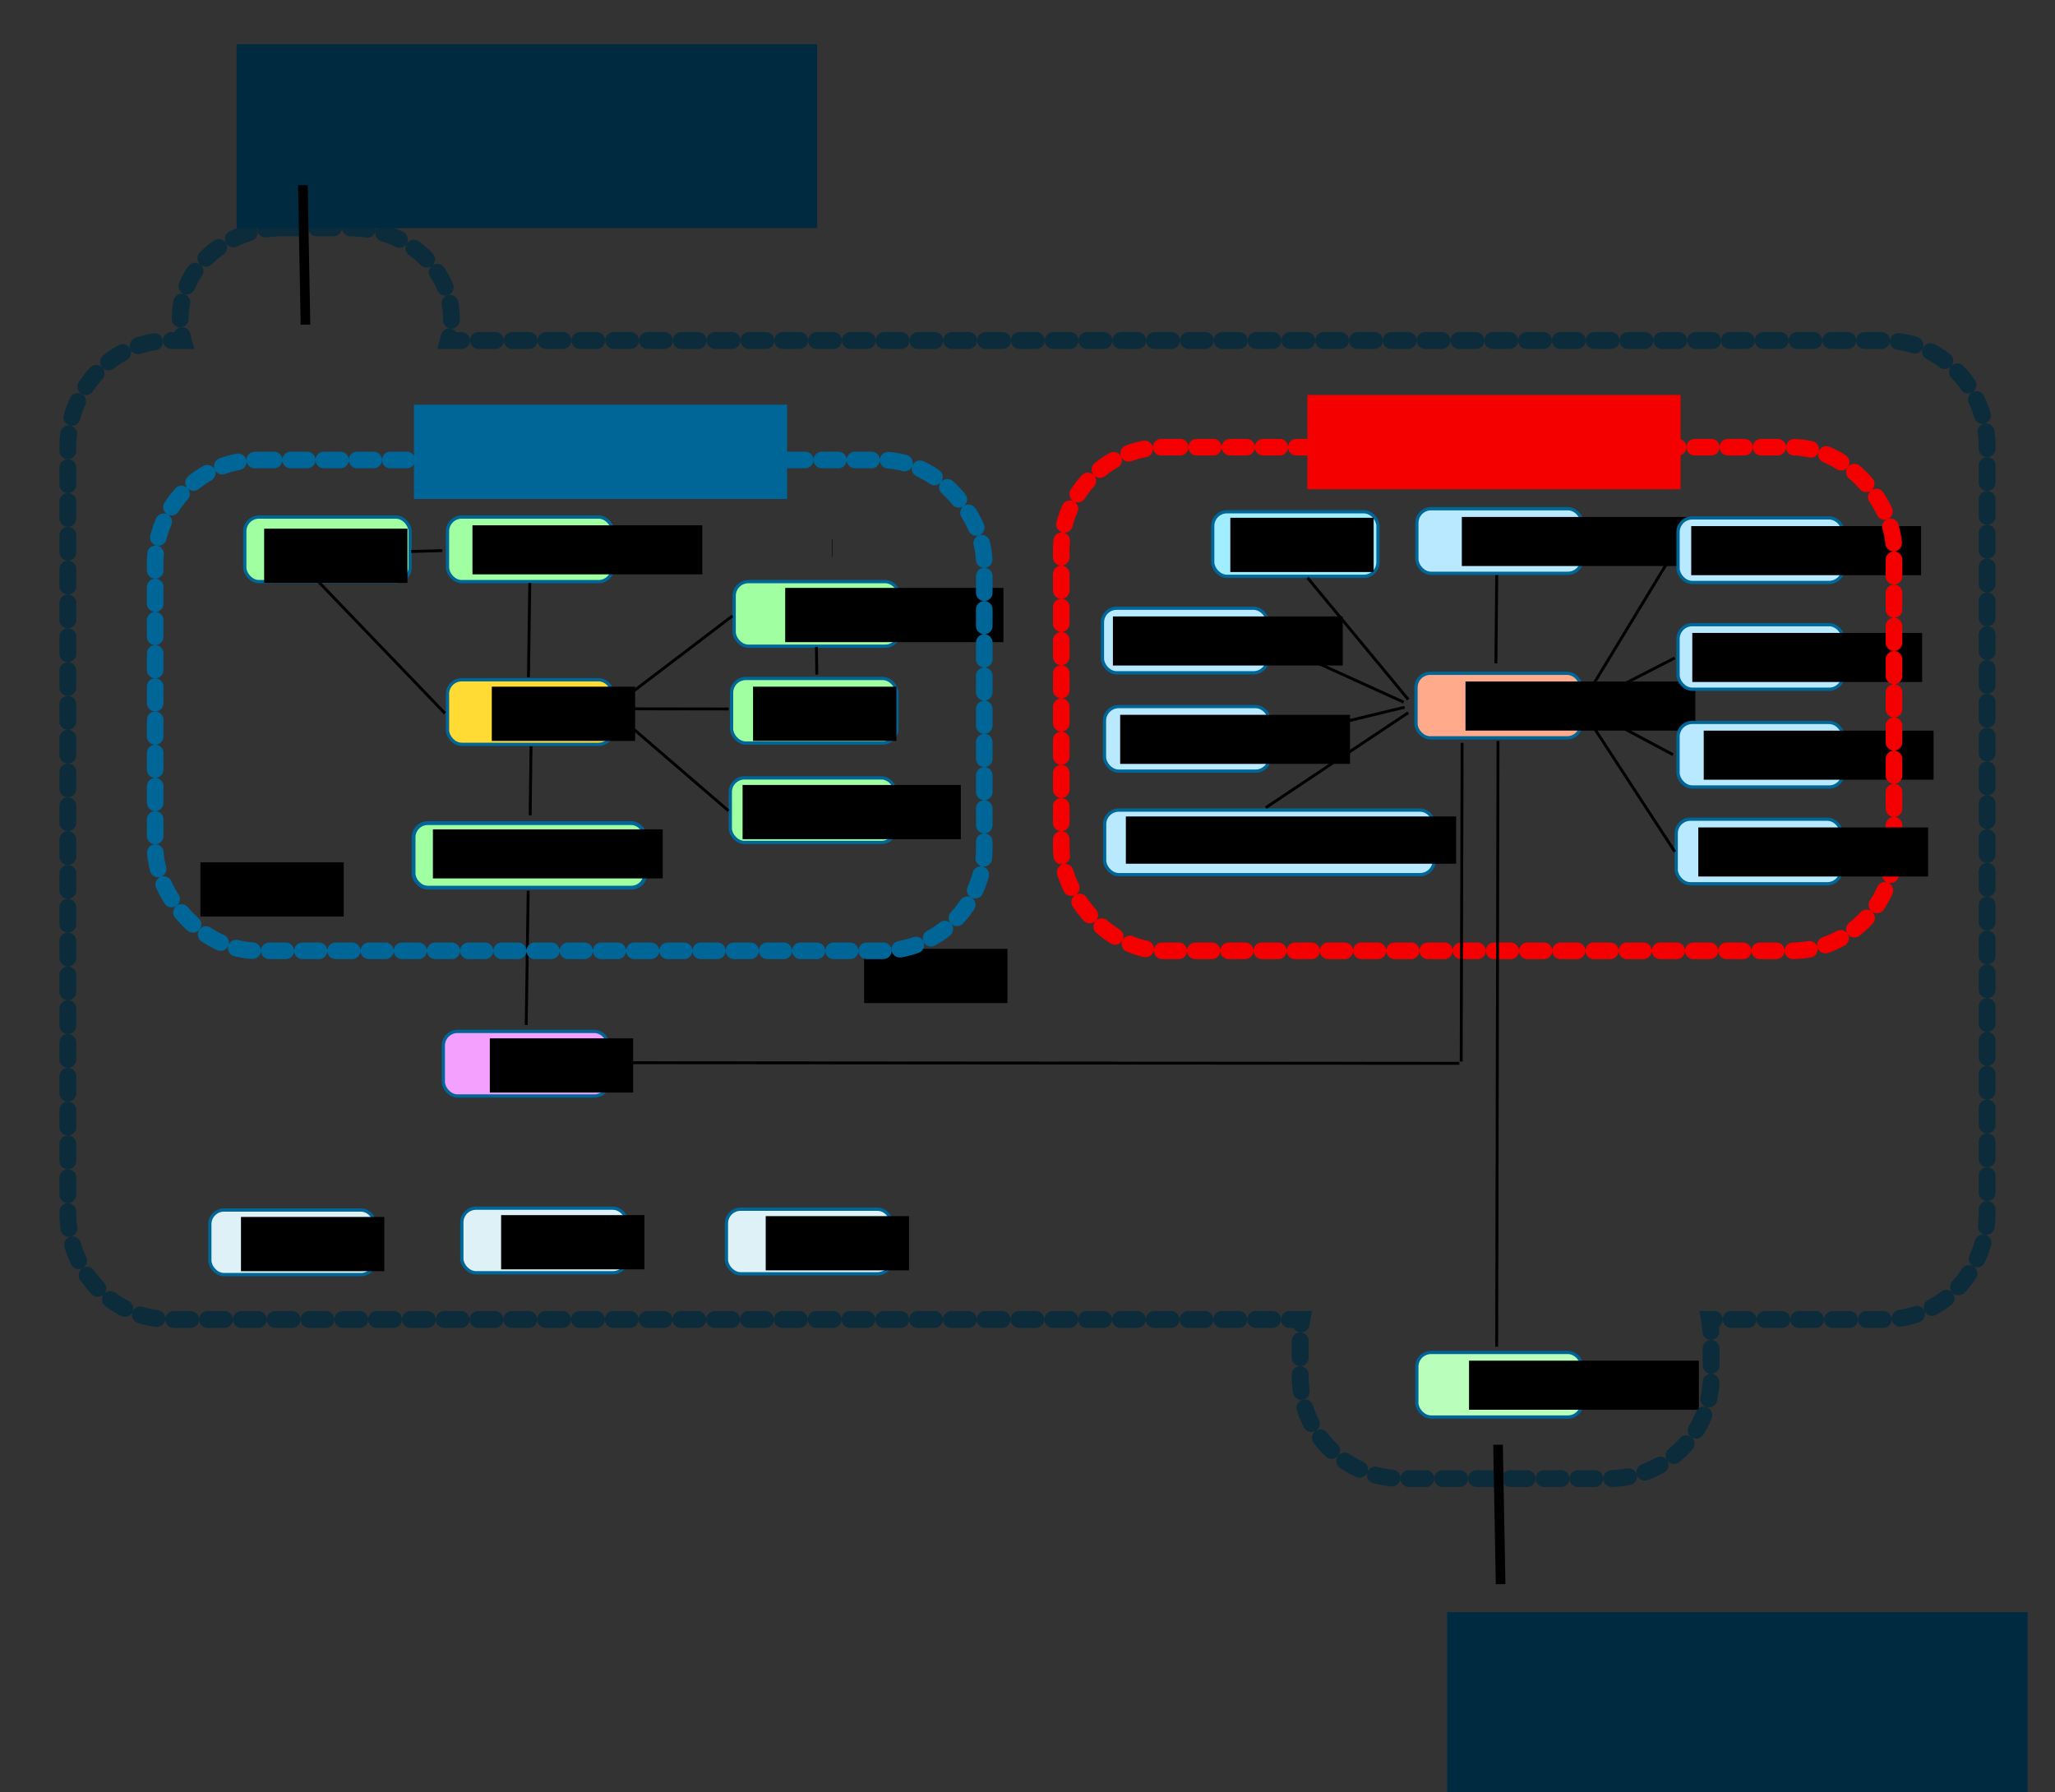 <?xml version="1.0" encoding="UTF-8" standalone="no"?>
<!-- Created with Inkscape (http://www.inkscape.org/) -->

<svg
   xmlns:dc="http://purl.org/dc/elements/1.1/"
   xmlns:cc="http://creativecommons.org/ns#"
   xmlns:rdf="http://www.w3.org/1999/02/22-rdf-syntax-ns#"
   xmlns:svg="http://www.w3.org/2000/svg"
   xmlns="http://www.w3.org/2000/svg"
   xmlns:sodipodi="http://sodipodi.sourceforge.net/DTD/sodipodi-0.dtd"
   xmlns:inkscape="http://www.inkscape.org/namespaces/inkscape"
   width="173.239mm"
   height="151.096mm"
   viewBox="0 0 613.839 535.381"
   id="svg4863"
   version="1.1"
   inkscape:version="0.91 r13725"
   sodipodi:docname="slv-diagram.svg">
  <rect x="0" y="0" width="613.839" height="535.381" fill="#333333" stroke="none"/>
  <defs
     id="defs4865" />
  <sodipodi:namedview
     id="base"
     pagecolor="#ffffff"
     bordercolor="#666666"
     borderopacity="1.0"
     inkscape:pageopacity="0.0"
     inkscape:pageshadow="2"
     inkscape:zoom="0.98994949"
     inkscape:cx="257.13473"
     inkscape:cy="163.96097"
     inkscape:document-units="px"
     inkscape:current-layer="layer1"
     showgrid="false"
     fit-margin-top="5"
     fit-margin-left="5"
     fit-margin-right="5"
     fit-margin-bottom="5"
     inkscape:window-width="1869"
     inkscape:window-height="1056"
     inkscape:window-x="51"
     inkscape:window-y="24"
     inkscape:window-maximized="1" />
  <g
     inkscape:label="Layer 1"
     inkscape:groupmode="layer"
     id="layer1"
     transform="translate(52.634,-110.386)">
    <g
       id="g5749"
       transform="matrix(0.135,0,0,0.135,219.954,327.031)">
      <rect
         ry="31.429"
         y="-460.763"
         x="-1477.567"
         height="142.857"
         width="365.714"
         id="rect2998"
         style="fill:#a0ffa0;fill-opacity:1;stroke:#006597;stroke-width:7.2;stroke-linecap:round;stroke-linejoin:miter;stroke-miterlimit:4;stroke-dasharray:none;stroke-dashoffset:0;stroke-opacity:1" />
      <flowRoot
         transform="translate(-388.996,-713.125)"
         style="font-style:normal;font-variant:normal;font-weight:bold;font-stretch:condensed;font-size:34px;line-height:125%;font-family:'Nimbus Sans L';-inkscape-font-specification:'Nimbus Sans L Bold Condensed';text-align:start;letter-spacing:0px;word-spacing:0px;writing-mode:lr-tb;text-anchor:start;fill:#000000;fill-opacity:1;stroke:none"
         id="flowRoot3770"
         xml:space="preserve"><flowRegion
           id="flowRegion3772"><rect
             y="278.076"
             x="-1045.714"
             height="120"
             width="317.143"
             id="rect3774" /></flowRegion><flowPara
           style="font-size:90px"
           id="flowPara3776">INPUTS</flowPara></flowRoot>      <rect
         ry="31.429"
         y="-100.763"
         x="-1028.996"
         height="142.857"
         width="365.714"
         id="rect2998-6"
         style="fill:#ffdb34;fill-opacity:1;stroke:#006597;stroke-width:7.2;stroke-linecap:round;stroke-linejoin:miter;stroke-miterlimit:4;stroke-dasharray:none;stroke-dashoffset:0;stroke-opacity:1" />
      <rect
         ry="31.429"
         y="-103.62"
         x="-400.424"
         height="142.857"
         width="365.714"
         id="rect2998-7"
         style="fill:#a0ffa0;fill-opacity:1;stroke:#006597;stroke-width:7.2;stroke-linecap:round;stroke-linejoin:miter;stroke-miterlimit:4;stroke-dasharray:none;stroke-dashoffset:0;stroke-opacity:1" />
      <flowRoot
         transform="translate(692.786,-363.504)"
         style="font-style:normal;font-variant:normal;font-weight:bold;font-stretch:condensed;font-size:34px;line-height:125%;font-family:'Nimbus Sans L';-inkscape-font-specification:'Nimbus Sans L Bold Condensed';text-align:start;letter-spacing:0px;word-spacing:0px;writing-mode:lr-tb;text-anchor:start;fill:#000000;fill-opacity:1;stroke:none"
         id="flowRoot3770-8-6"
         xml:space="preserve"><flowRegion
           id="flowRegion3772-2-3"><rect
             y="278.076"
             x="-1045.714"
             height="120"
             width="317.143"
             id="rect3774-7-4" /></flowRegion><flowPara
           style="font-size:90px"
           id="flowPara3776-9-2">MULTIP</flowPara></flowRoot>      <rect
         ry="31.429"
         y="-460.763"
         x="-1028.996"
         height="142.857"
         width="365.714"
         id="rect2998-7-4"
         style="fill:#a0ffa0;fill-opacity:1;stroke:#006597;stroke-width:7.2;stroke-linecap:round;stroke-linejoin:miter;stroke-miterlimit:4;stroke-dasharray:none;stroke-dashoffset:0;stroke-opacity:1" />
      <flowRoot
         transform="translate(71.883,-720.647)"
         style="font-style:normal;font-variant:normal;font-weight:bold;font-stretch:condensed;font-size:34px;line-height:125%;font-family:'Nimbus Sans L';-inkscape-font-specification:'Nimbus Sans L Bold Condensed';text-align:start;letter-spacing:0px;word-spacing:0px;writing-mode:lr-tb;text-anchor:start;fill:#000000;fill-opacity:1;stroke:none"
         id="flowRoot3770-8-6-1"
         xml:space="preserve"><flowRegion
           id="flowRegion3772-2-3-7"><rect
             y="278.076"
             x="-1045.714"
             height="108.571"
             width="508.571"
             id="rect3774-7-4-9" /></flowRegion><flowPara
           style="font-size:90px"
           id="flowPara3776-9-2-0">QMFile</flowPara></flowRoot>      <rect
         ry="31.429"
         y="216.38"
         x="-1104.134"
         height="142.857"
         width="513.076"
         id="rect2998-7-4-7"
         style="fill:#a0ffa0;fill-opacity:1;stroke:#006597;stroke-width:8.528;stroke-linecap:round;stroke-linejoin:miter;stroke-miterlimit:4;stroke-dasharray:none;stroke-dashoffset:0;stroke-opacity:1" />
      <flowRoot
         transform="translate(-530.071,25.068)"
         style="font-style:normal;font-variant:normal;font-weight:bold;font-stretch:condensed;font-size:34px;line-height:125%;font-family:'Nimbus Sans L';-inkscape-font-specification:'Nimbus Sans L Bold Condensed';text-align:start;letter-spacing:0px;word-spacing:0px;writing-mode:lr-tb;text-anchor:start;fill:#000000;fill-opacity:1;stroke:none"
         id="flowRoot3770-8-6-1-5"
         xml:space="preserve"><flowRegion
           id="flowRegion3772-2-3-7-3"><rect
             y="278.076"
             x="-1045.714"
             height="120"
             width="317.143"
             id="rect3774-7-4-9-5" /></flowRegion><flowPara
           style="font-size:90px"
           id="flowPara3776-9-2-0-8">FragFactory</flowPara></flowRoot>      <flowRoot
         transform="translate(-15.609,-47.846)"
         style="font-style:normal;font-variant:normal;font-weight:bold;font-stretch:condensed;font-size:34px;line-height:125%;font-family:'Nimbus Sans L';-inkscape-font-specification:'Nimbus Sans L Bold Condensed';text-align:start;letter-spacing:0px;word-spacing:0px;writing-mode:lr-tb;text-anchor:start;fill:#000000;fill-opacity:1;stroke:none"
         id="flowRoot3770-8-6-1-9"
         xml:space="preserve"><flowRegion
           id="flowRegion3772-2-3-7-4"><rect
             y="278.076"
             x="-1045.714"
             height="108.571"
             width="508.571"
             id="rect3774-7-4-9-0" /></flowRegion><flowPara
           style="font-size:90px"
           id="flowPara3776-9-2-0-0">FragFactory</flowPara></flowRoot>      <rect
         ry="31.429"
         y="677.307"
         x="-1038.287"
         height="142.857"
         width="365.714"
         id="rect2998-7-6"
         style="fill:#f3a0ff;fill-opacity:1;stroke:#006597;stroke-width:7.2;stroke-linecap:round;stroke-linejoin:miter;stroke-miterlimit:4;stroke-dasharray:none;stroke-dashoffset:0;stroke-opacity:1" />
      <flowRoot
         transform="translate(110.352,414.566)"
         style="font-style:normal;font-variant:normal;font-weight:bold;font-stretch:condensed;font-size:34px;line-height:125%;font-family:'Nimbus Sans L';-inkscape-font-specification:'Nimbus Sans L Bold Condensed';text-align:start;letter-spacing:0px;word-spacing:0px;writing-mode:lr-tb;text-anchor:start;fill:#000000;fill-opacity:1;stroke:none"
         id="flowRoot3770-8-6-6"
         xml:space="preserve"><flowRegion
           id="flowRegion3772-2-3-6"><rect
             y="278.076"
             x="-1045.714"
             height="120"
             width="317.143"
             id="rect3774-7-4-1" /></flowRegion><flowPara
           style="font-size:90px"
           id="flowPara3776-9-2-03">Frag</flowPara></flowRoot>      <rect
         ry="31.429"
         y="-115.084"
         x="1113.917"
         height="142.857"
         width="365.714"
         id="rect2998-7-4-9"
         style="fill:#ffaa8b;fill-opacity:1;stroke:#006597;stroke-width:7.2;stroke-linecap:round;stroke-linejoin:miter;stroke-miterlimit:4;stroke-dasharray:none;stroke-dashoffset:0;stroke-opacity:1" />
      <flowRoot
         transform="translate(2269.127,-374.967)"
         style="font-style:normal;font-variant:normal;font-weight:bold;font-stretch:condensed;font-size:34px;line-height:125%;font-family:'Nimbus Sans L';-inkscape-font-specification:'Nimbus Sans L Bold Condensed';text-align:start;letter-spacing:0px;word-spacing:0px;writing-mode:lr-tb;text-anchor:start;fill:#000000;fill-opacity:1;stroke:none"
         id="flowRoot3770-8-6-1-2"
         xml:space="preserve"><flowRegion
           id="flowRegion3772-2-3-7-2"><rect
             y="278.076"
             x="-1045.714"
             height="108.571"
             width="508.571"
             id="rect3774-7-4-9-8" /></flowRegion><flowPara
           style="font-size:90px"
           id="flowPara3776-9-2-0-5">EFP</flowPara></flowRoot>      <flowRoot
         transform="translate(114.707,-363.504)"
         style="font-style:normal;font-variant:normal;font-weight:bold;font-stretch:condensed;font-size:34px;line-height:125%;font-family:'Nimbus Sans L';-inkscape-font-specification:'Nimbus Sans L Bold Condensed';text-align:start;letter-spacing:0px;word-spacing:0px;writing-mode:lr-tb;text-anchor:start;fill:#000000;fill-opacity:1;stroke:none"
         id="flowRoot3770-8"
         xml:space="preserve"><flowRegion
           id="flowRegion3772-2"><rect
             y="278.076"
             x="-1045.714"
             height="120"
             width="317.143"
             id="rect3774-7" /></flowRegion><flowPara
           style="font-size:90px"
           id="flowPara3776-9">DIFF</flowPara></flowRoot>      <path
         inkscape:connector-curvature="0"
         inkscape:connector-type="polyline"
         id="path4899"
         d="m -1314.71,-317.906 280,291.429"
         style="display:inline;fill:none;stroke:#000000;stroke-width:6.4;stroke-linecap:butt;stroke-linejoin:miter;stroke-miterlimit:4;stroke-dasharray:none;stroke-opacity:1" />
      <path
         inkscape:connector-curvature="0"
         inkscape:connector-type="polyline"
         id="path4899-7"
         d="m -846.996,-315.049 -2.857,208.571"
         style="display:inline;fill:none;stroke:#000000;stroke-width:6.4;stroke-linecap:butt;stroke-linejoin:miter;stroke-miterlimit:4;stroke-dasharray:none;stroke-opacity:1" />
      <path
         inkscape:connector-curvature="0"
         inkscape:connector-type="polyline"
         id="path4899-7-7"
         d="m -1109.522,-384.591 69.097,-1.886"
         style="display:inline;fill:none;stroke:#000000;stroke-width:6.4;stroke-linecap:butt;stroke-linejoin:miter;stroke-miterlimit:4;stroke-dasharray:none;stroke-opacity:1" />
      <path
         inkscape:connector-curvature="0"
         inkscape:connector-type="polyline"
         id="path5325"
         d="m -177.567,-372.192 0,-40"
         style="fill:none;stroke:#000000;stroke-width:1px;stroke-linecap:butt;stroke-linejoin:miter;stroke-opacity:1" />
      <path
         inkscape:connector-curvature="0"
         inkscape:connector-type="polyline"
         id="path4899-7-8"
         d="m -407.065,-36.103 -241.216,-0.374"
         style="display:inline;fill:none;stroke:#000000;stroke-width:6.4;stroke-linecap:butt;stroke-linejoin:miter;stroke-miterlimit:4;stroke-dasharray:none;stroke-opacity:1" />
      <path
         inkscape:connector-curvature="0"
         inkscape:connector-type="polyline"
         id="path4899-7-8-9"
         d="m -844.202,46.477 -1.937,152.759"
         style="display:inline;fill:none;stroke:#000000;stroke-width:6.4;stroke-linecap:butt;stroke-linejoin:miter;stroke-miterlimit:4;stroke-dasharray:none;stroke-opacity:1" />
      <rect
         ry="31.429"
         y="116.38"
         x="-403.281"
         height="142.857"
         width="365.714"
         id="rect2998-7-68"
         style="fill:#a0ffa0;fill-opacity:1;stroke:#006597;stroke-width:7.2;stroke-linecap:round;stroke-linejoin:miter;stroke-miterlimit:4;stroke-dasharray:none;stroke-dashoffset:0;stroke-opacity:1" />
      <flowRoot
         transform="translate(938.501,216.496)"
         style="font-style:normal;font-variant:normal;font-weight:bold;font-stretch:condensed;font-size:34px;line-height:125%;font-family:'Nimbus Sans L';-inkscape-font-specification:'Nimbus Sans L Bold Condensed';text-align:start;letter-spacing:0px;word-spacing:0px;writing-mode:lr-tb;text-anchor:start;fill:#000000;fill-opacity:1;stroke:none"
         id="flowRoot3770-8-6-14"
         xml:space="preserve"><flowRegion
           id="flowRegion3772-2-3-2"><rect
             y="278.076"
             x="-1045.714"
             height="120"
             width="317.143"
             id="rect3774-7-4-2" /></flowRegion><flowPara
           style="font-size:90px"
           id="flowPara3776-9-2-6">PMLOCA</flowPara></flowRoot>      <flowRoot
         transform="translate(669.605,-146.073)"
         style="font-style:normal;font-variant:normal;font-weight:bold;font-stretch:condensed;font-size:34px;line-height:125%;font-family:'Nimbus Sans L';-inkscape-font-specification:'Nimbus Sans L Bold Condensed';text-align:start;letter-spacing:0px;word-spacing:0px;writing-mode:lr-tb;text-anchor:start;fill:#000000;fill-opacity:1;stroke:none"
         id="flowRoot3770-8-6-5"
         xml:space="preserve"><flowRegion
           id="flowRegion3772-2-3-23"><rect
             y="278.076"
             x="-1045.714"
             height="120"
             width="482.857"
             id="rect3774-7-4-0" /></flowRegion><flowPara
           style="font-size:90px"
           id="flowPara3776-9-2-4">PMLOCA</flowPara></flowRoot>      <rect
         ry="31.429"
         y="-317.906"
         x="-394.71"
         height="142.857"
         width="365.714"
         id="rect2998-7-68-3"
         style="fill:#a0ffa0;fill-opacity:1;stroke:#006597;stroke-width:7.2;stroke-linecap:round;stroke-linejoin:miter;stroke-miterlimit:4;stroke-dasharray:none;stroke-dashoffset:0;stroke-opacity:1" />
      <flowRoot
         transform="translate(763.891,-582.073)"
         style="font-style:normal;font-variant:normal;font-weight:bold;font-stretch:condensed;font-size:34px;line-height:125%;font-family:'Nimbus Sans L';-inkscape-font-specification:'Nimbus Sans L Bold Condensed';text-align:start;letter-spacing:0px;word-spacing:0px;writing-mode:lr-tb;text-anchor:start;fill:#000000;fill-opacity:1;stroke:none"
         id="flowRoot3770-8-6-5-0"
         xml:space="preserve"><flowRegion
           id="flowRegion3772-2-3-23-4"><rect
             y="278.076"
             x="-1045.714"
             height="120"
             width="482.857"
             id="rect3774-7-4-0-7" /></flowRegion><flowPara
           style="font-size:90px"
           id="flowPara3776-9-2-4-6">Ints</flowPara></flowRoot>      <path
         inkscape:connector-curvature="0"
         inkscape:connector-type="polyline"
         id="path4899-7-8-93"
         d="m -398.488,-242.094 -256.222,194.902"
         style="display:inline;fill:none;stroke:#000000;stroke-width:6.4;stroke-linecap:butt;stroke-linejoin:miter;stroke-miterlimit:4;stroke-dasharray:none;stroke-opacity:1" />
      <path
         inkscape:connector-curvature="0"
         inkscape:connector-type="polyline"
         id="path4899-7-8-95"
         d="M -407.059,189.335 -651.138,-20.763"
         style="display:inline;fill:none;stroke:#000000;stroke-width:6.4;stroke-linecap:butt;stroke-linejoin:miter;stroke-miterlimit:4;stroke-dasharray:none;stroke-opacity:1" />
      <path
         inkscape:connector-curvature="0"
         inkscape:connector-type="polyline"
         id="path4899-7-8-6"
         d="m -212.773,-173.523 0.921,61.331"
         style="display:inline;fill:none;stroke:#000000;stroke-width:6.4;stroke-linecap:butt;stroke-linejoin:miter;stroke-miterlimit:4;stroke-dasharray:none;stroke-opacity:1" />
      <path
         inkscape:connector-curvature="0"
         inkscape:connector-type="polyline"
         id="path4899-7-8-6-8"
         d="m -850.483,366.172 -4.381,296.903"
         style="display:inline;fill:none;stroke:#000000;stroke-width:6.4;stroke-linecap:butt;stroke-linejoin:miter;stroke-miterlimit:4;stroke-dasharray:none;stroke-opacity:1" />
      <rect
         ry="31.429"
         y="1387.633"
         x="1115.759"
         height="142.857"
         width="365.714"
         id="rect2998-7-4-9-1"
         style="fill:#b9ffbb;fill-opacity:1;stroke:#006397;stroke-width:7.2;stroke-linecap:round;stroke-linejoin:miter;stroke-miterlimit:4;stroke-dasharray:none;stroke-dashoffset:0;stroke-opacity:1" />
      <flowRoot
         transform="translate(2276.932,1127.749)"
         style="font-style:normal;font-variant:normal;font-weight:bold;font-stretch:condensed;font-size:34px;line-height:125%;font-family:'Nimbus Sans L';-inkscape-font-specification:'Nimbus Sans L Bold Condensed';text-align:start;letter-spacing:0px;word-spacing:0px;writing-mode:lr-tb;text-anchor:start;fill:#000000;fill-opacity:1;stroke:none"
         id="flowRoot3770-8-6-1-2-3"
         xml:space="preserve"><flowRegion
           id="flowRegion3772-2-3-7-2-1"><rect
             y="278.076"
             x="-1045.714"
             height="108.571"
             width="508.571"
             id="rect3774-7-4-9-8-9" /></flowRegion><flowPara
           style="font-size:90px"
           id="flowPara3776-9-2-0-5-8">SLV</flowPara></flowRoot>      <rect
         ry="31.429"
         y="-479.173"
         x="1115.814"
         height="142.857"
         width="365.714"
         id="rect2998-7-4-9-5"
         style="fill:#b9e9ff;fill-opacity:1;stroke:#006597;stroke-width:7.2;stroke-linecap:round;stroke-linejoin:miter;stroke-miterlimit:4;stroke-dasharray:none;stroke-dashoffset:0;stroke-opacity:1" />
      <flowRoot
         transform="translate(2261.024,-739.057)"
         style="font-style:normal;font-variant:normal;font-weight:bold;font-stretch:condensed;font-size:34px;line-height:125%;font-family:'Nimbus Sans L';-inkscape-font-specification:'Nimbus Sans L Bold Condensed';text-align:start;letter-spacing:0px;word-spacing:0px;writing-mode:lr-tb;text-anchor:start;fill:#000000;fill-opacity:1;stroke:none"
         id="flowRoot3770-8-6-1-2-1"
         xml:space="preserve"><flowRegion
           id="flowRegion3772-2-3-7-2-2"><rect
             y="278.076"
             x="-1045.714"
             height="108.571"
             width="508.571"
             id="rect3774-7-4-9-8-6" /></flowRegion><flowPara
           style="font-size:90px"
           id="flowPara3776-9-2-0-5-4">ONS</flowPara></flowRoot>      <rect
         rx="226.274"
         ry="227.772"
         y="-587.04"
         x="-1675.817"
         height="1086.017"
         width="1834.456"
         id="rect2998-8"
         style="fill:#ffffff;fill-opacity:0;stroke:#006597;stroke-width:36.726;stroke-linecap:round;stroke-linejoin:miter;stroke-miterlimit:4;stroke-dasharray:36.726, 36.726;stroke-dashoffset:0;stroke-opacity:1" />
      <rect
         ry="31.429"
         y="-6.364"
         x="1693.732"
         height="142.857"
         width="365.714"
         id="rect2998-7-4-9-5-3"
         style="fill:#b9e9ff;fill-opacity:1;stroke:#006597;stroke-width:7.2;stroke-linecap:round;stroke-linejoin:miter;stroke-miterlimit:4;stroke-dasharray:none;stroke-dashoffset:0;stroke-opacity:1" />
      <flowRoot
         transform="translate(2796.271,-266.248)"
         style="font-style:normal;font-variant:normal;font-weight:bold;font-stretch:condensed;font-size:34px;line-height:125%;font-family:'Nimbus Sans L';-inkscape-font-specification:'Nimbus Sans L Bold Condensed';text-align:start;letter-spacing:0px;word-spacing:0px;writing-mode:lr-tb;text-anchor:start;fill:#000000;fill-opacity:1;stroke:none"
         id="flowRoot3770-8-6-1-2-1-4"
         xml:space="preserve"><flowRegion
           id="flowRegion3772-2-3-7-2-2-6"><rect
             y="278.076"
             x="-1045.714"
             height="108.571"
             width="508.571"
             id="rect3774-7-4-9-8-6-8" /></flowRegion><flowPara
           style="font-size:90px"
           id="flowPara3776-9-2-0-5-4-6">EXREP</flowPara></flowRoot>      <rect
         ry="31.429"
         y="-458.913"
         x="1693.732"
         height="142.857"
         width="365.714"
         id="rect2998-7-4-9-5-3-7"
         style="fill:#b9e9ff;fill-opacity:1;stroke:#006597;stroke-width:7.2;stroke-linecap:round;stroke-linejoin:miter;stroke-miterlimit:4;stroke-dasharray:none;stroke-dashoffset:0;stroke-opacity:1" />
      <flowRoot
         transform="translate(2768.61,-718.796)"
         style="font-style:normal;font-variant:normal;font-weight:bold;font-stretch:condensed;font-size:34px;line-height:125%;font-family:'Nimbus Sans L';-inkscape-font-specification:'Nimbus Sans L Bold Condensed';text-align:start;letter-spacing:0px;word-spacing:0px;writing-mode:lr-tb;text-anchor:start;fill:#000000;fill-opacity:1;stroke:none"
         id="flowRoot3770-8-6-1-2-1-4-1"
         xml:space="preserve"><flowRegion
           id="flowRegion3772-2-3-7-2-2-6-0"><rect
             y="278.076"
             x="-1045.714"
             height="108.571"
             width="508.571"
             id="rect3774-7-4-9-8-6-8-2" /></flowRegion><flowPara
           style="font-size:90px"
           id="flowPara3776-9-2-0-5-4-6-3">CLEMTP</flowPara></flowRoot>      <rect
         ry="31.429"
         y="-222.639"
         x="1693.732"
         height="142.857"
         width="365.714"
         id="rect2998-7-4-9-5-0"
         style="fill:#b9e9ff;fill-opacity:1;stroke:#006597;stroke-width:7.2;stroke-linecap:round;stroke-linejoin:miter;stroke-miterlimit:4;stroke-dasharray:none;stroke-dashoffset:0;stroke-opacity:1" />
      <flowRoot
         transform="translate(2770.97,-482.482)"
         style="font-style:normal;font-variant:normal;font-weight:bold;font-stretch:condensed;font-size:34px;line-height:125%;font-family:'Nimbus Sans L';-inkscape-font-specification:'Nimbus Sans L Bold Condensed';text-align:start;letter-spacing:0px;word-spacing:0px;writing-mode:lr-tb;text-anchor:start;fill:#000000;fill-opacity:1;stroke:none"
         id="flowRoot3770-8-6-1-2-1-5"
         xml:space="preserve"><flowRegion
           id="flowRegion3772-2-3-7-2-2-4"><rect
             y="278.076"
             x="-1045.714"
             height="108.571"
             width="508.571"
             id="rect3774-7-4-9-8-6-0" /></flowRegion><flowPara
           style="font-size:90px"
           id="flowPara3776-9-2-0-5-4-5">SOLPOL</flowPara></flowRoot>      <rect
         ry="31.429"
         y="-41.42"
         x="424.645"
         height="142.857"
         width="365.714"
         id="rect2998-7-4-9-5-0-1"
         style="fill:#b9e9ff;fill-opacity:1;stroke:#006597;stroke-width:7.2;stroke-linecap:round;stroke-linejoin:miter;stroke-miterlimit:4;stroke-dasharray:none;stroke-dashoffset:0;stroke-opacity:1" />
      <flowRoot
         transform="translate(1505.043,-301.263)"
         style="font-style:normal;font-variant:normal;font-weight:bold;font-stretch:condensed;font-size:34px;line-height:125%;font-family:'Nimbus Sans L';-inkscape-font-specification:'Nimbus Sans L Bold Condensed';text-align:start;letter-spacing:0px;word-spacing:0px;writing-mode:lr-tb;text-anchor:start;fill:#000000;fill-opacity:1;stroke:none"
         id="flowRoot3770-8-6-1-2-1-5-7"
         xml:space="preserve"><flowRegion
           id="flowRegion3772-2-3-7-2-2-4-4"><rect
             y="278.076"
             x="-1045.714"
             height="108.571"
             width="508.571"
             id="rect3774-7-4-9-8-6-0-9" /></flowRegion><flowPara
           style="font-size:90px"
           id="flowPara3776-9-2-0-5-4-5-7">EFPROT</flowPara></flowRoot>      <rect
         ry="31.429"
         y="187.585"
         x="424.98"
         height="142.857"
         width="729.369"
         id="rect2998-7-4-9-5-2"
         style="fill:#b9e9ff;fill-opacity:1;stroke:#006597;stroke-width:7.2;stroke-linecap:round;stroke-linejoin:miter;stroke-miterlimit:4;stroke-dasharray:none;stroke-dashoffset:0;stroke-opacity:1" />
      <flowRoot
         transform="translate(1517.662,-76.339)"
         style="font-style:normal;font-variant:normal;font-weight:bold;font-stretch:condensed;font-size:34px;line-height:125%;font-family:'Nimbus Sans L';-inkscape-font-specification:'Nimbus Sans L Bold Condensed';text-align:start;letter-spacing:0px;word-spacing:0px;writing-mode:lr-tb;text-anchor:start;fill:#000000;fill-opacity:1;stroke:none"
         id="flowRoot3770-8-6-1-2-1-6"
         xml:space="preserve"><flowRegion
           id="flowRegion3772-2-3-7-2-2-2"><rect
             y="278.076"
             x="-1045.714"
             height="104.531"
             width="730.805"
             id="rect3774-7-4-9-8-6-3" /></flowRegion><flowPara
           style="font-size:90px"
           id="flowPara3776-9-2-0-5-4-61">SVDSuperimposer</flowPara></flowRoot>      <rect
         rx="226.274"
         ry="227.772"
         y="-615.325"
         x="329.026"
         height="1114.302"
         width="1842.537"
         id="rect2998-8-2"
         style="fill:#ffffff;fill-opacity:0;stroke:#f50000;stroke-width:36.726;stroke-linecap:round;stroke-linejoin:miter;stroke-miterlimit:4;stroke-dasharray:36.726, 36.726;stroke-dashoffset:0;stroke-opacity:1" />
      <path
         inkscape:connector-curvature="0"
         inkscape:connector-type="polyline"
         id="path4899-7-8-95-5"
         d="m 1682.64,65.064 -192.939,-103.036"
         style="display:inline;fill:none;stroke:#000000;stroke-width:6.4;stroke-linecap:butt;stroke-linejoin:miter;stroke-miterlimit:4;stroke-dasharray:none;stroke-opacity:1" />
      <path
         inkscape:connector-curvature="0"
         inkscape:connector-type="polyline"
         id="path4899-7-8-95-5-0"
         d="M 1686.68,-149.088 1491.721,-49.083"
         style="display:inline;fill:#000000;fill-opacity:0;stroke:#000000;stroke-width:6.4;stroke-linecap:butt;stroke-linejoin:miter;stroke-miterlimit:4;stroke-dasharray:none;stroke-opacity:1" />
      <path
         inkscape:connector-curvature="0"
         inkscape:connector-type="polyline"
         id="path4899-7-8-95-5-7"
         d="M 1686.68,-387.484 1486.67,-58.174"
         style="display:inline;fill:none;stroke:#000000;stroke-width:6.4;stroke-linecap:butt;stroke-linejoin:miter;stroke-miterlimit:4;stroke-dasharray:none;stroke-opacity:1" />
      <path
         inkscape:connector-curvature="0"
         inkscape:connector-type="polyline"
         id="path4899-7-8-95-5-7-9"
         d="m 1292.568,-332.358 -1.868,195.392"
         style="display:inline;fill:none;stroke:#000000;stroke-width:6.4;stroke-linecap:butt;stroke-linejoin:miter;stroke-miterlimit:4;stroke-dasharray:none;stroke-opacity:1" />
      <path
         inkscape:connector-curvature="0"
         inkscape:connector-type="polyline"
         id="path4899-7-8-95-5-3"
         d="M 781.584,182.242 1096.751,-27.87"
         style="display:inline;fill:none;stroke:#000000;stroke-width:6.4;stroke-linecap:butt;stroke-linejoin:miter;stroke-miterlimit:4;stroke-dasharray:none;stroke-opacity:1" />
      <path
         inkscape:connector-curvature="0"
         inkscape:connector-type="polyline"
         id="path4899-7-8-95-5-7-9-1"
         d="M 796.736,30.719 1088.67,-39.992"
         style="display:inline;fill:none;stroke:#000000;stroke-width:6.4;stroke-linecap:butt;stroke-linejoin:miter;stroke-miterlimit:4;stroke-dasharray:none;stroke-opacity:1" />
      <rect
         ry="31.429"
         y="207.788"
         x="1689.691"
         height="142.857"
         width="365.714"
         id="rect2998-7-4-9-5-3-2"
         style="fill:#b9e9ff;fill-opacity:1;stroke:#006597;stroke-width:7.2;stroke-linecap:round;stroke-linejoin:miter;stroke-miterlimit:4;stroke-dasharray:none;stroke-dashoffset:0;stroke-opacity:1" />
      <flowRoot
         transform="translate(2784.23,-52.096)"
         style="font-style:normal;font-variant:normal;font-weight:bold;font-stretch:condensed;font-size:34px;line-height:125%;font-family:'Nimbus Sans L';-inkscape-font-specification:'Nimbus Sans L Bold Condensed';text-align:start;letter-spacing:0px;word-spacing:0px;writing-mode:lr-tb;text-anchor:start;fill:#000000;fill-opacity:1;stroke:none"
         id="flowRoot3770-8-6-1-2-1-4-7"
         xml:space="preserve"><flowRegion
           id="flowRegion3772-2-3-7-2-2-6-9"><rect
             y="278.076"
             x="-1045.714"
             height="108.571"
             width="508.571"
             id="rect3774-7-4-9-8-6-8-7" /></flowRegion><flowPara
           style="font-size:90px"
           id="flowPara3776-9-2-0-5-4-6-9">TSDISP</flowPara></flowRoot>      <path
         inkscape:connector-curvature="0"
         inkscape:connector-type="polyline"
         id="path4899-7-8-95-5-9"
         d="M 1686.734,279.824 1486.67,-26.86"
         style="display:inline;fill:none;stroke:#000000;stroke-width:6.4;stroke-linecap:butt;stroke-linejoin:miter;stroke-miterlimit:4;stroke-dasharray:none;stroke-opacity:1" />
      <flowRoot
         transform="translate(-1651.853,-1798.84)"
         style="font-style:normal;font-variant:normal;font-weight:bold;font-stretch:condensed;font-size:34px;line-height:125%;font-family:'Nimbus Sans L';-inkscape-font-specification:'Nimbus Sans L Bold Condensed';text-align:start;letter-spacing:0px;word-spacing:0px;writing-mode:lr-tb;text-anchor:start;fill:#006597;fill-opacity:1;stroke:none"
         id="flowRoot3128"
         xml:space="preserve"><flowRegion
           id="flowRegion3130"><rect
             style="fill:#006597;fill-opacity:1"
             y="1089.505"
             x="548.571"
             height="208.571"
             width="825.714"
             id="rect3132" /></flowRegion><flowPara
           style="font-weight:bold;font-size:72px;-inkscape-font-specification:'Nimbus Sans L Bold Condensed';fill:#006597;fill-opacity:1"
           id="flowPara3134">EFP Fragment Preparation</flowPara></flowRoot>      <flowRoot
         transform="translate(325.136,-1820.423)"
         style="font-style:normal;font-variant:normal;font-weight:bold;font-stretch:condensed;font-size:34px;line-height:125%;font-family:'Nimbus Sans L';-inkscape-font-specification:'Nimbus Sans L Bold Condensed';text-align:start;letter-spacing:0px;word-spacing:0px;writing-mode:lr-tb;text-anchor:start;fill:#f50000;fill-opacity:1;stroke:none"
         id="flowRoot3128-4"
         xml:space="preserve"><flowRegion
           id="flowRegion3130-4"><rect
             style="fill:#f50000;fill-opacity:1"
             y="1089.505"
             x="548.571"
             height="208.571"
             width="825.714"
             id="rect3132-1" /></flowRegion><flowPara
           style="font-weight:bold;font-size:72px;-inkscape-font-specification:'Nimbus Sans L Bold Condensed';fill:#f50000;fill-opacity:1"
           id="flowPara3134-4">Frequency Shift Calculation</flowPara></flowRoot>      <path
         inkscape:connector-curvature="0"
         id="rect2998-8-5"
         d="m -1394.245,-1100.625 c -125.356,0 -226.25,89.272 -226.25,200.156 0,16.954 2.368,33.392 6.812,49.094 l -29.094,0 c -125.356,0 -226.281,105.387 -226.281,236.281 l 0,1693.469 c 0,130.895 100.925,236.281 226.281,236.281 l 2504.125,0 c -2.38,13.055 -3.594,26.528 -3.594,40.281 l 0,88 c 0,123.969 100.894,223.781 226.25,223.781 l 456.625,0 c 125.356,0 226.281,-99.813 226.281,-223.781 l 0,-88 c 0,-13.753 -1.245,-27.226 -3.625,-40.281 l 388.094,0 c 125.356,0 226.25,-105.386 226.25,-236.281 l 0,-1693.469 c 0,-130.895 -100.894,-236.281 -226.25,-236.281 l -3178.531,0 c 4.446,-15.702 6.812,-32.139 6.812,-49.094 0,-110.884 -100.925,-200.156 -226.281,-200.156 l -147.625,0 z"
         style="fill:#ffffff;fill-opacity:0;stroke:#002a3f;stroke-width:37.405;stroke-linecap:round;stroke-linejoin:miter;stroke-miterlimit:4;stroke-dasharray:37.405, 37.405;stroke-dashoffset:0;stroke-opacity:0.74" />
      <rect
         ry="31.429"
         y="-472.477"
         x="664.147"
         height="142.857"
         width="365.714"
         id="rect2998-7-6-9"
         style="fill:#a0eeff;fill-opacity:1;stroke:#006597;stroke-width:7.2;stroke-linecap:round;stroke-linejoin:miter;stroke-miterlimit:4;stroke-dasharray:none;stroke-dashoffset:0;stroke-opacity:1" />
      <flowRoot
         transform="translate(1748.786,-737.218)"
         style="font-style:normal;font-variant:normal;font-weight:bold;font-stretch:condensed;font-size:34px;line-height:125%;font-family:'Nimbus Sans L';-inkscape-font-specification:'Nimbus Sans L Bold Condensed';text-align:start;letter-spacing:0px;word-spacing:0px;writing-mode:lr-tb;text-anchor:start;fill:#000000;fill-opacity:1;stroke:none"
         id="flowRoot3770-8-6-6-0"
         xml:space="preserve"><flowRegion
           id="flowRegion3772-2-3-6-8"><rect
             y="278.076"
             x="-1045.714"
             height="120"
             width="317.143"
             id="rect3774-7-4-1-3" /></flowRegion><flowPara
           style="font-size:90px"
           id="flowPara3776-9-2-03-8">MDInput</flowPara></flowRoot>      <path
         inkscape:connector-curvature="0"
         inkscape:connector-type="polyline"
         id="path4899-7-8-95-5-7-9-7"
         d="M 873.862,-326.477 1096.751,-57.164"
         style="display:inline;fill:none;stroke:#000000;stroke-width:6.4;stroke-linecap:butt;stroke-linejoin:miter;stroke-miterlimit:4;stroke-dasharray:none;stroke-opacity:1" />
      <path
         inkscape:connector-curvature="0"
         inkscape:connector-type="polyline"
         id="path4899-7-8-6-8-7"
         d="m -669.222,746.579 1879.11,1.348"
         style="display:inline;fill:none;stroke:#000000;stroke-width:6.4;stroke-linecap:butt;stroke-linejoin:miter;stroke-miterlimit:4;stroke-dasharray:none;stroke-opacity:1" />
      <path
         inkscape:connector-curvature="0"
         inkscape:connector-type="polyline"
         id="path4899-7-8-6-8-5"
         d="m 1213.929,743.887 2.02,-705.087"
         style="display:inline;fill:none;stroke:#000000;stroke-width:6.4;stroke-linecap:butt;stroke-linejoin:miter;stroke-miterlimit:4;stroke-dasharray:none;stroke-opacity:1" />
      <flowRoot
         transform="translate(-449.895,-1784.989)"
         style="font-style:normal;font-variant:normal;font-weight:bold;font-stretch:condensed;font-size:34px;line-height:125%;font-family:'Nimbus Sans L';-inkscape-font-specification:'Nimbus Sans L Bold Condensed';text-align:start;letter-spacing:0px;word-spacing:0px;writing-mode:lr-tb;text-anchor:start;fill:#002a3f;fill-opacity:1;stroke:none"
         id="flowRoot3770-8-6-1-1"
         xml:space="preserve"><flowRegion
           id="flowRegion3772-2-3-7-8"><rect
             style="fill:#002a3f;fill-opacity:1"
             y="278.076"
             x="-1045.714"
             height="407.041"
             width="1284.467"
             id="rect3774-7-4-9-59" /></flowRegion><flowPara
           style="font-size:90px;fill:#002a3f;fill-opacity:1"
           id="flowPara3776-9-2-0-9"><flowSpan
             id="flowSpan3158"
             style="font-size:144px">READ </flowSpan></flowPara><flowPara
           id="flowPara3156"
           style="font-size:90px;fill:#002a3f;fill-opacity:1">GAMESS / G09 OUTPUT</flowPara><flowPara
           id="flowPara4462"
           style="font-size:90px;fill:#002a3f;fill-opacity:1" /></flowRoot>      <path
         inkscape:connector-curvature="0"
         inkscape:connector-type="polyline"
         id="path4899-6"
         d="m -1348.995,-1195.049 5.714,308.571"
         style="display:inline;fill:none;stroke:#000000;stroke-width:21.3;stroke-linecap:butt;stroke-linejoin:miter;stroke-miterlimit:4;stroke-dasharray:none;stroke-opacity:1" />
      <path
         inkscape:connector-curvature="0"
         inkscape:connector-type="polyline"
         id="path4899-7-5"
         d="M 1295.356,34.715 1292.433,1374.951"
         style="display:inline;fill:none;stroke:#000000;stroke-width:6.4;stroke-linecap:butt;stroke-linejoin:miter;stroke-miterlimit:4;stroke-dasharray:none;stroke-opacity:1" />
      <rect
         ry="31.429"
         y="1072.478"
         x="-1554.919"
         height="142.857"
         width="365.714"
         id="rect2998-7-6-9-3"
         style="fill:#ddf1f7;fill-opacity:1;stroke:#006597;stroke-width:7.2;stroke-linecap:round;stroke-linejoin:miter;stroke-miterlimit:4;stroke-dasharray:none;stroke-dashoffset:0;stroke-opacity:1" />
      <flowRoot
         transform="translate(-440.28,809.738)"
         style="font-style:normal;font-variant:normal;font-weight:bold;font-stretch:condensed;font-size:34px;line-height:125%;font-family:'Nimbus Sans L';-inkscape-font-specification:'Nimbus Sans L Bold Condensed';text-align:start;letter-spacing:0px;word-spacing:0px;writing-mode:lr-tb;text-anchor:start;fill:#000000;fill-opacity:1;stroke:none"
         id="flowRoot3770-8-6-6-0-4"
         xml:space="preserve"><flowRegion
           id="flowRegion3772-2-3-6-8-2"><rect
             y="278.076"
             x="-1045.714"
             height="120"
             width="317.143"
             id="rect3774-7-4-1-3-8" /></flowRegion><flowPara
           style="font-size:90px"
           id="flowPara3776-9-2-03-8-1">UNITS</flowPara></flowRoot>      <rect
         ry="31.429"
         y="1068.438"
         x="-997.315"
         height="142.857"
         width="365.714"
         id="rect2998-7-6-9-3-1"
         style="fill:#ddf1f7;fill-opacity:1;stroke:#006597;stroke-width:7.2;stroke-linecap:round;stroke-linejoin:miter;stroke-miterlimit:4;stroke-dasharray:none;stroke-dashoffset:0;stroke-opacity:1" />
      <flowRoot
         transform="translate(135.324,805.697)"
         style="font-style:normal;font-variant:normal;font-weight:bold;font-stretch:condensed;font-size:34px;line-height:125%;font-family:'Nimbus Sans L';-inkscape-font-specification:'Nimbus Sans L Bold Condensed';text-align:start;letter-spacing:0px;word-spacing:0px;writing-mode:lr-tb;text-anchor:start;fill:#000000;fill-opacity:1;stroke:none"
         id="flowRoot3770-8-6-6-0-4-5"
         xml:space="preserve"><flowRegion
           id="flowRegion3772-2-3-6-8-2-2"><rect
             y="278.076"
             x="-1045.714"
             height="120"
             width="317.143"
             id="rect3774-7-4-1-3-8-2" /></flowRegion><flowPara
           style="font-size:90px"
           id="flowPara3776-9-2-03-8-1-6">Atom</flowPara></flowRoot>      <path
         inkscape:connector-curvature="0"
         inkscape:connector-type="polyline"
         id="path4899-6-4"
         d="m 1295.434,1591.768 5.714,308.571"
         style="display:inline;fill:none;stroke:#000000;stroke-width:21.3;stroke-linecap:butt;stroke-linejoin:miter;stroke-miterlimit:4;stroke-dasharray:none;stroke-opacity:1" />
      <flowRoot
         transform="translate(2228.492,1684.216)"
         style="font-style:normal;font-variant:normal;font-weight:bold;font-stretch:condensed;font-size:34px;line-height:125%;font-family:'Nimbus Sans L';-inkscape-font-specification:'Nimbus Sans L Bold Condensed';text-align:start;letter-spacing:0px;word-spacing:0px;writing-mode:lr-tb;text-anchor:start;fill:#002a3f;fill-opacity:1;stroke:none"
         id="flowRoot3770-8-6-1-1-5"
         xml:space="preserve"><flowRegion
           id="flowRegion3772-2-3-7-8-3"><rect
             style="fill:#002a3f;fill-opacity:1"
             y="278.076"
             x="-1045.714"
             height="407.041"
             width="1284.467"
             id="rect3774-7-4-9-59-8" /></flowRegion><flowPara
           style="font-size:90px;fill:#002a3f;fill-opacity:1"
           id="flowPara3776-9-2-0-9-2"><flowSpan
             id="flowSpan3158-0"
             style="font-size:144px">SAVE </flowSpan></flowPara><flowPara
           id="flowPara3156-7"
           style="font-size:90px;fill:#002a3f;fill-opacity:1">SLV OUTPUT</flowPara><flowPara
           id="flowPara4462-1"
           style="font-size:90px;fill:#002a3f;fill-opacity:1" /></flowRoot>      <rect
         ry="31.429"
         y="1070.666"
         x="-411.853"
         height="142.857"
         width="365.714"
         id="rect2998-7-6-9-3-1-8"
         style="fill:#ddf1f7;fill-opacity:1;stroke:#006597;stroke-width:7.2;stroke-linecap:round;stroke-linejoin:miter;stroke-miterlimit:4;stroke-dasharray:none;stroke-dashoffset:0;stroke-opacity:1" />
      <flowRoot
         transform="translate(720.786,807.925)"
         style="font-style:normal;font-variant:normal;font-weight:bold;font-stretch:condensed;font-size:34px;line-height:125%;font-family:'Nimbus Sans L';-inkscape-font-specification:'Nimbus Sans L Bold Condensed';text-align:start;letter-spacing:0px;word-spacing:0px;writing-mode:lr-tb;text-anchor:start;fill:#000000;fill-opacity:1;stroke:none"
         id="flowRoot3770-8-6-6-0-4-5-9"
         xml:space="preserve"><flowRegion
           id="flowRegion3772-2-3-6-8-2-2-3"><rect
             y="278.076"
             x="-1045.714"
             height="120"
             width="317.143"
             id="rect3774-7-4-1-3-8-2-9" /></flowRegion><flowPara
           style="font-size:90px"
           id="flowPara3776-9-2-03-8-1-6-0">FREQ</flowPara></flowRoot>      <rect
         ry="31.429"
         y="-259.049"
         x="420.147"
         height="142.857"
         width="365.714"
         id="rect2998-7-4-9-5-3-7-6"
         style="fill:#b9e9ff;fill-opacity:1;stroke:#006597;stroke-width:7.2;stroke-linecap:round;stroke-linejoin:miter;stroke-miterlimit:4;stroke-dasharray:none;stroke-dashoffset:0;stroke-opacity:1" />
      <flowRoot
         transform="translate(1489.026,-518.932)"
         style="font-style:normal;font-variant:normal;font-weight:bold;font-stretch:condensed;font-size:34px;line-height:125%;font-family:'Nimbus Sans L';-inkscape-font-specification:'Nimbus Sans L Bold Condensed';text-align:start;letter-spacing:0px;word-spacing:0px;writing-mode:lr-tb;text-anchor:start;fill:#000000;fill-opacity:1;stroke:none"
         id="flowRoot3770-8-6-1-2-1-4-1-0"
         xml:space="preserve"><flowRegion
           id="flowRegion3772-2-3-7-2-2-6-0-3"><rect
             y="278.076"
             x="-1045.714"
             height="108.571"
             width="508.571"
             id="rect3774-7-4-9-8-6-8-2-8" /></flowRegion><flowPara
           style="font-size:90px"
           id="flowPara3776-9-2-0-5-4-6-3-6">HESSIAN</flowPara></flowRoot>      <path
         inkscape:connector-curvature="0"
         inkscape:connector-type="polyline"
         id="path4899-7-8-95-5-7-9-1-2"
         d="M 788.87,-186.574 1086.65,-51.103"
         style="display:inline;fill:none;stroke:#000000;stroke-width:6.4;stroke-linecap:butt;stroke-linejoin:miter;stroke-miterlimit:4;stroke-dasharray:none;stroke-opacity:1" />
    </g>
  </g>
</svg>
